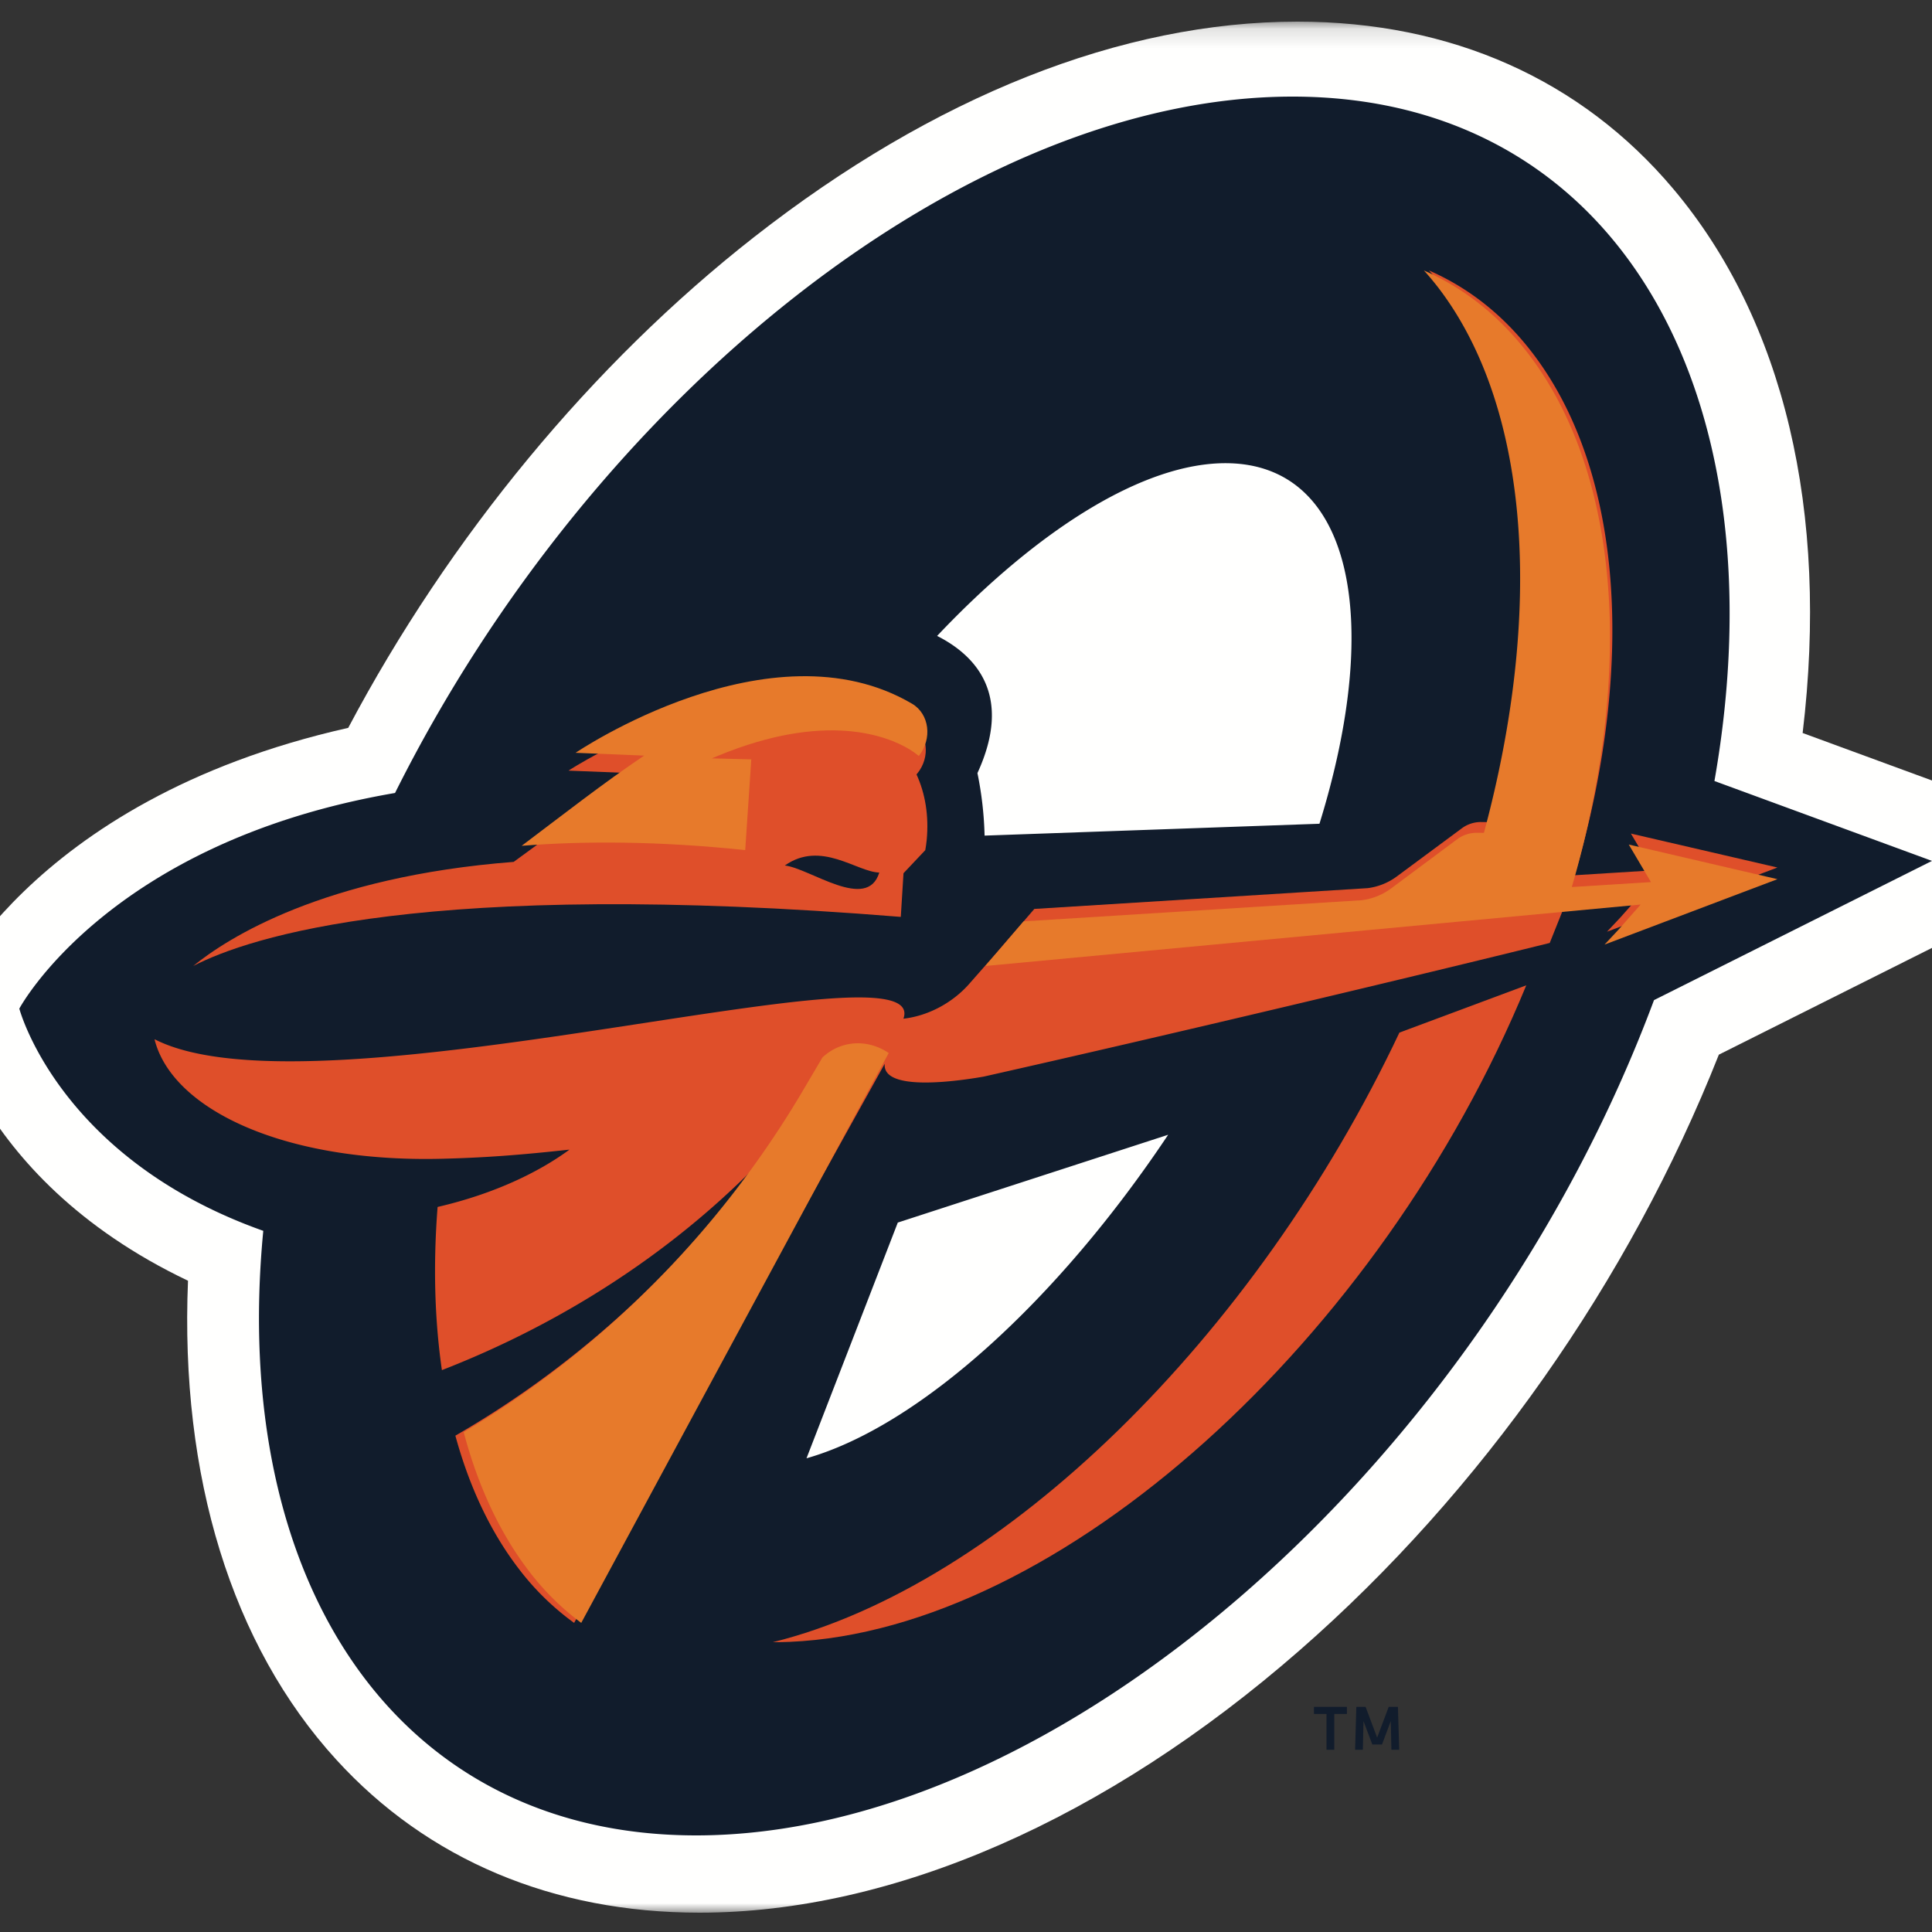 <svg xmlns="http://www.w3.org/2000/svg" xmlns:xlink="http://www.w3.org/1999/xlink" width="100" height="100" viewBox="0 0 100 100">
    <rect x="0" y="0" width="100" height="100" fill="#333333" stroke="none"/>
    <defs>
        <path id="a" d="M.018.12h112.963V98H.018z"/>
    </defs>
    <g fill="none" fill-rule="evenodd">
        <g transform="translate(-3 1)">
            <mask id="b" fill="#fff">
                <use xlink:href="#a"/>
            </mask>
            <path fill="#111C2C" d="M74.878 87.347h.479l.065 2.22h-.403l-.032-1.484-.456 1.214h-.5l-.457-1.214-.033 1.484h-.402l.065-2.22h.479l.597 1.592.598-1.592zm-3.218.368h-.651v-.368h1.706v.368h-.652v1.852h-.403v-1.852z" mask="url(#b)"/>
            <path fill="#FFFFFE" d="M96.304 36.94c1.375-11.45-.963-21.365-6.699-28.168C84.832 3.112 78.107.12 70.157.12c-9.083 0-18.81 3.857-28.13 11.154-8.363 6.548-15.768 15.515-21.003 25.4C4.266 40.443 0 50.794 0 50.794s1.275 9.04 12.731 14.496c-.419 10.132 2.262 18.855 7.668 24.783C25.128 95.26 31.632 98 39.21 98c10.007 0 21.04-4.825 31.065-13.585 9.391-8.206 17.053-19.106 21.692-30.826l21.014-10.526-16.677-6.123" mask="url(#b)"/>
        </g>
        <path fill="#111C2C" d="M41.744 75.481L46.47 63.28l13.994-4.545c-5.746 8.612-12.913 15.099-18.72 16.746zm21.76-51.506c6.406.062 8.116 7.93 4.791 18.662l-17.333.614a18.279 18.279 0 0 0-.37-3.236c1.852-4.028-.074-6.079-2.087-7.1 5.21-5.509 10.71-8.981 15-8.94zm25.235 16.45C92.294 20.171 83.57 5 66.902 5 50.064 5 30.71 20.482 20.447 41.044 5.587 43.589 1 52.206 1 52.206s2.034 7.742 12.627 11.502C11.883 81.857 20.514 95 36.027 95c18.752 0 40.621-19.2 49.584-43.234L100 44.56l-11.261-4.135z"/>
        <path fill="#DF4F2A" d="M40 85c.291 0 .585-.005.884-.018C54.91 84.373 71.466 69.293 79 51l-6.567 2.447C64.983 69.21 51.882 82.057 40 85M40.623 44.798c1.878-1.32 3.722.337 4.888.365-.62 2.044-3.592-.222-4.888-.365zm6.816-4.713l.028-.037h.003c.716-.871.56-2.13-.356-2.65-7.442-4.23-17.689 2.49-17.689 2.49l3.606.142c-2.149 1.393-4.296 3.023-6.442 4.581C16.721 45.376 11.772 48.558 10 50c2.877-1.491 11.998-4.537 36.625-2.542l.14-2.26 1.127-1.194c.028-.172.057-.343.073-.517.121-1.27-.078-2.427-.526-3.402z"/>
        <path fill="#E77A2B" d="M47.208 36.425c-7.327-4.313-17.416 2.54-17.416 2.54l3.55.145c-2.115 1.42-4.23 3.081-6.342 4.67 3.282-.263 7.118-.244 11.572.22l.315-4.695-2.046-.053s.13-.048.338-.139c5.572-2.295 8.751-1.018 9.892-.33.17.106.335.22.487.344.705-.888.551-2.17-.35-2.702"/>
        <path fill="#DF4F2A" d="M45.793 55.06c-.138 1.469 3.809.895 5.123.665 9.74-2.193 22.466-5.228 29.298-6.918l.9-2.25 3.907-.364-1.138 1.282-.705.75L92 44.903l-7.585-1.758 1.132 1.905-4.038.252c3.302-11.307 2.37-21.528-2.553-27.49-1.408-1.705-3.077-2.974-4.992-3.813.331.366.65.752.954 1.166 4.413 6.027 5.157 16.129 2.106 27.387l-.372-.004a1.66 1.66 0 0 0-.998.332l-3.363 2.49c-.447.33-.966.533-1.5.6l-17.254 1.076-1.95 2.264-1.357 1.542c-.875 1.03-2.164 1.728-3.469 1.876 1.503-4.222-30.305 5.364-38.741 1.072l-.02.002c.915 3.626 6.706 6.37 14.837 6.176 2.213-.053 4.08-.193 6.64-.474-1.572 1.157-3.88 2.286-6.827 2.968-.234 3-.155 5.836.223 8.445 4.423-1.717 10.498-4.835 15.951-10.254l.017-.023a50.101 50.101 0 0 1-15.271 13.67c.72 2.637 1.805 4.954 3.255 6.854A13.63 13.63 0 0 0 29.716 84l16.077-28.94"/>
        <path fill="#E77A2B" d="M46 54.504c-1.11-.748-2.48-.656-3.43.228l-.983 1.669C37.277 63.723 31.197 69.85 24 74.126c.712 2.686 1.788 5.048 3.222 6.985A13.687 13.687 0 0 0 30.085 84L46 54.504M83.05 48.892L92 45.506l-7.695-1.792 1.148 1.943-4.096.256c3.35-11.527 2.405-21.947-2.59-28.026-1.428-1.737-3.122-3.032-5.064-3.887.336.373.66.767.967 1.189 4.477 6.144 5.232 16.443 2.137 27.92l-.377-.003a1.679 1.679 0 0 0-1.013.338l-3.411 2.539c-.454.337-.98.543-1.523.612L52.98 47.69 51 50l33.92-3.18-1.155 1.308-.715.764"/>
    </g>
</svg>
